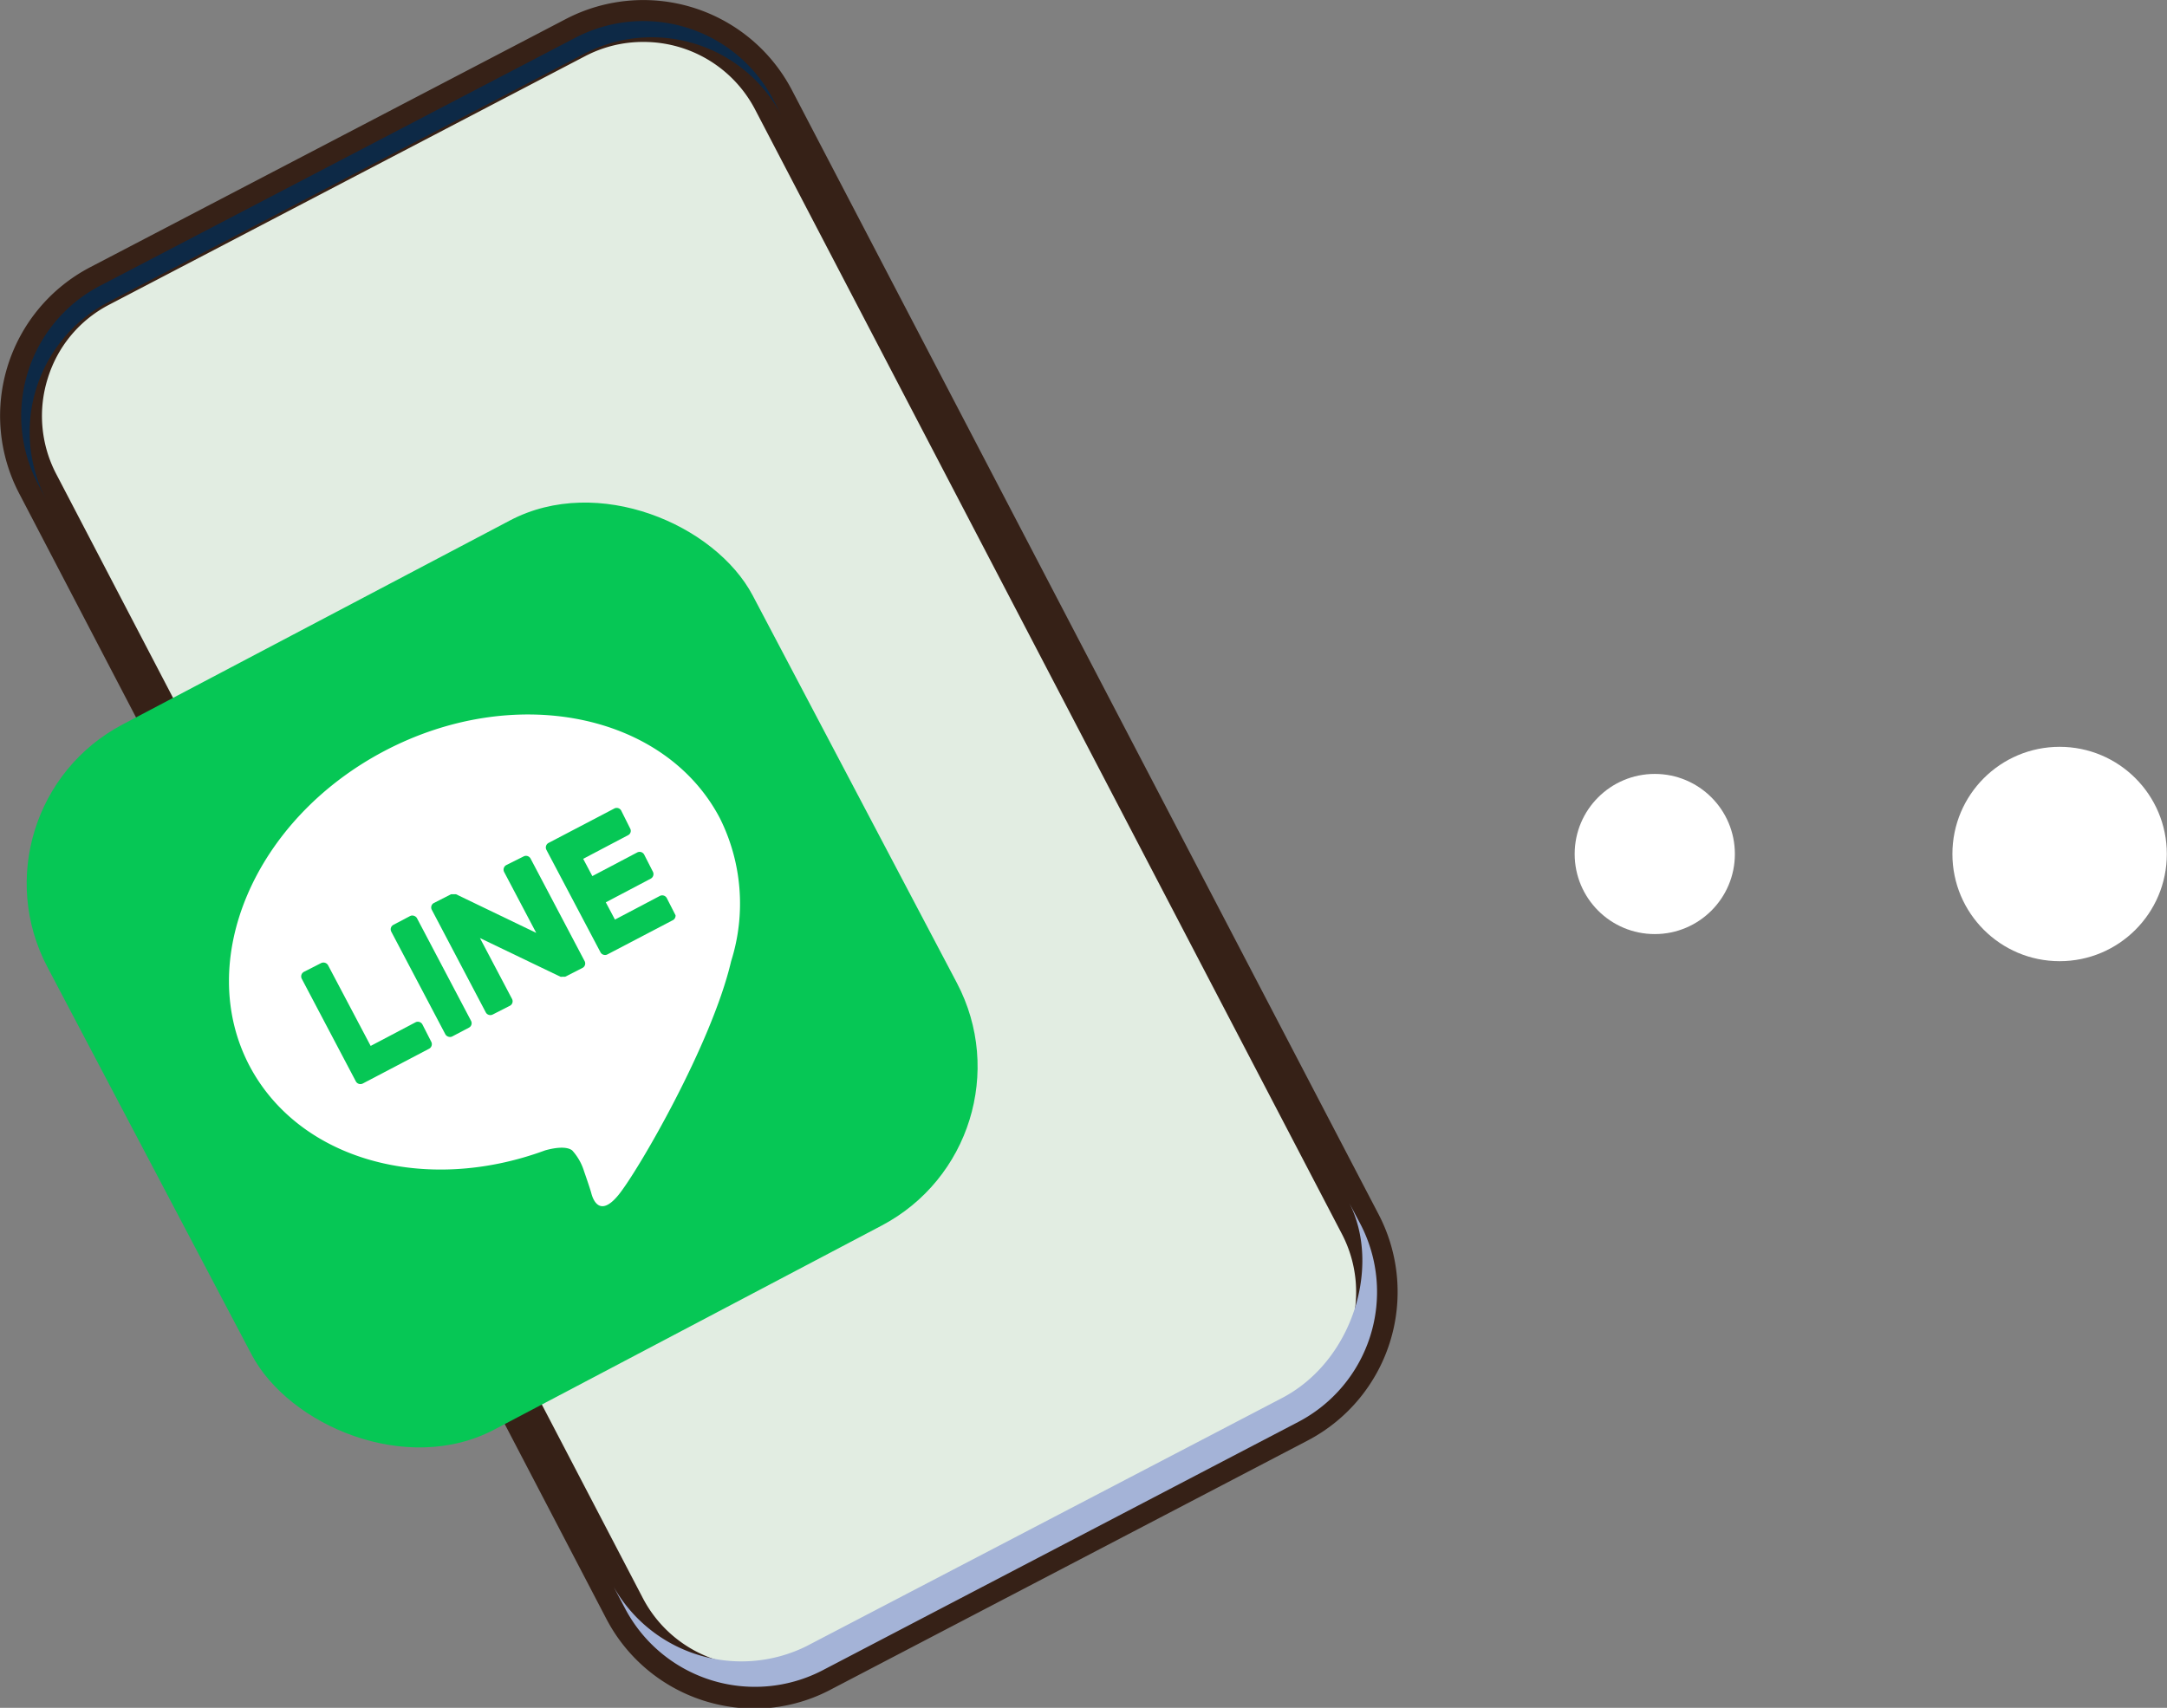 <svg xmlns="http://www.w3.org/2000/svg" viewBox="0 0 125.52 98.95"><rect x="0" y="0" width="125.52" height="98.95" fill="#808080" stroke="none"/><defs><style>.cls-1{isolation:isolate;}.cls-2{fill:#e2ede2;}.cls-3{fill:#362117;}.cls-4{fill:#0d2946;mix-blend-mode:screen;}.cls-5{fill:#a4b3d7;mix-blend-mode:multiply;}.cls-6{fill:#06c755;}.cls-7{fill:#fff;}</style></defs><g class="cls-1"><g id="圖層_2" data-name="圖層 2"><g id="圖層_1-2" data-name="圖層 1"><path class="cls-2" d="M78.81,70.94a8.5,8.5,0,0,1-3.6,11.44L47.64,96.78a8.5,8.5,0,0,1-11.44-3.6L2.18,28A8.5,8.5,0,0,1,5.77,16.57L33.34,2.18A8.5,8.5,0,0,1,44.79,5.77Z"/><path class="cls-3" d="M43.75,99a10,10,0,0,1-2.94-.45,9.67,9.67,0,0,1-5.69-4.76L1.1,28.57A9.71,9.71,0,0,1,5.21,15.49L32.78,1.1A9.71,9.71,0,0,1,45.86,5.2l34,65.17a9.72,9.72,0,0,1-4.11,13.09L48.2,97.85A9.57,9.57,0,0,1,43.75,99ZM37.25,2.43a7.21,7.21,0,0,0-3.35.82L6.33,17.65a7.18,7.18,0,0,0-3.56,4.26,7.25,7.25,0,0,0,.48,5.54l34,65.17a7.3,7.3,0,0,0,9.81,3.08L74.65,81.31a7.28,7.28,0,0,0,3.08-9.81l-34-65.17A7.28,7.28,0,0,0,37.25,2.43Z"/><path class="cls-4" d="M33.34,2.18,5.77,16.57A8.5,8.5,0,0,0,2.18,28l.49.94A8.5,8.5,0,0,1,6.26,17.51L33.83,3.12A8.5,8.5,0,0,1,45.28,6.71l-.49-.94A8.5,8.5,0,0,0,33.34,2.18Z"/><path class="cls-5" d="M74.26,81,46.69,95.39a8.5,8.5,0,0,1-11.15-3.46l.66,1.25a8.5,8.5,0,0,0,11.44,3.6l27.57-14.4a8.5,8.5,0,0,0,3.6-11.44l-.66-1.25C80,73.3,78.4,78.83,74.26,81Z"/><rect class="cls-6" x="6" y="33.4" width="46.18" height="46.18" rx="10.41" transform="translate(-22.98 20.07) rotate(-27.78)"/><path class="cls-7" d="M41.69,47.39c-3.21-6.09-11.93-7.83-19.44-3.87s-11,12.13-7.8,18.23c2.88,5.46,10.13,7.48,17.13,4.9.5-.14,1.21-.26,1.56,0a3.18,3.18,0,0,1,.69,1.21s.35,1,.42,1.27.44,1.49,1.57.11,5.41-8.75,6.53-13.55h0A11.07,11.07,0,0,0,41.69,47.39Z"/><path class="cls-6" d="M39,53.3l-3.82,2h0a.3.3,0,0,1-.4-.13h0l-3.13-5.93h0a.3.3,0,0,1,.12-.4h0l3.82-2A.3.3,0,0,1,36,47l.5,1a.28.28,0,0,1-.12.39l-2.6,1.37.53,1,2.6-1.37a.3.3,0,0,1,.4.12l.51,1a.3.3,0,0,1-.13.4l-2.6,1.37.53,1,2.6-1.37a.3.3,0,0,1,.4.12l.51,1A.3.3,0,0,1,39,53.3Z"/><path class="cls-6" d="M24.86,60.76a.3.3,0,0,0,.12-.4l-.51-1a.3.3,0,0,0-.4-.13l-2.6,1.37L19,55.92a.31.31,0,0,0-.4-.12l-1,.51a.3.3,0,0,0-.12.4l3.13,5.94h0a.3.3,0,0,0,.4.13h0Z"/><rect class="cls-6" x="24.14" y="52.91" width="1.68" height="7.31" rx="0.29" transform="translate(-23.49 18.16) rotate(-27.78)"/><path class="cls-6" d="M30.33,49.62l-1,.5a.3.3,0,0,0-.13.4l1.86,3.53-4.65-2.24h-.28l-1,.51a.29.29,0,0,0-.12.39l3.13,5.95a.3.3,0,0,0,.4.12l1-.51a.29.29,0,0,0,.12-.39l-1.86-3.53,4.66,2.24a.19.19,0,0,0,.1,0h.1l.08,0,1-.51a.29.29,0,0,0,.12-.4l-3.13-5.94A.3.3,0,0,0,30.33,49.62Z"/><circle class="cls-7" cx="95.85" cy="49.48" r="4.64"/><circle class="cls-7" cx="119.3" cy="49.48" r="6.21"/></g></g></g></svg>